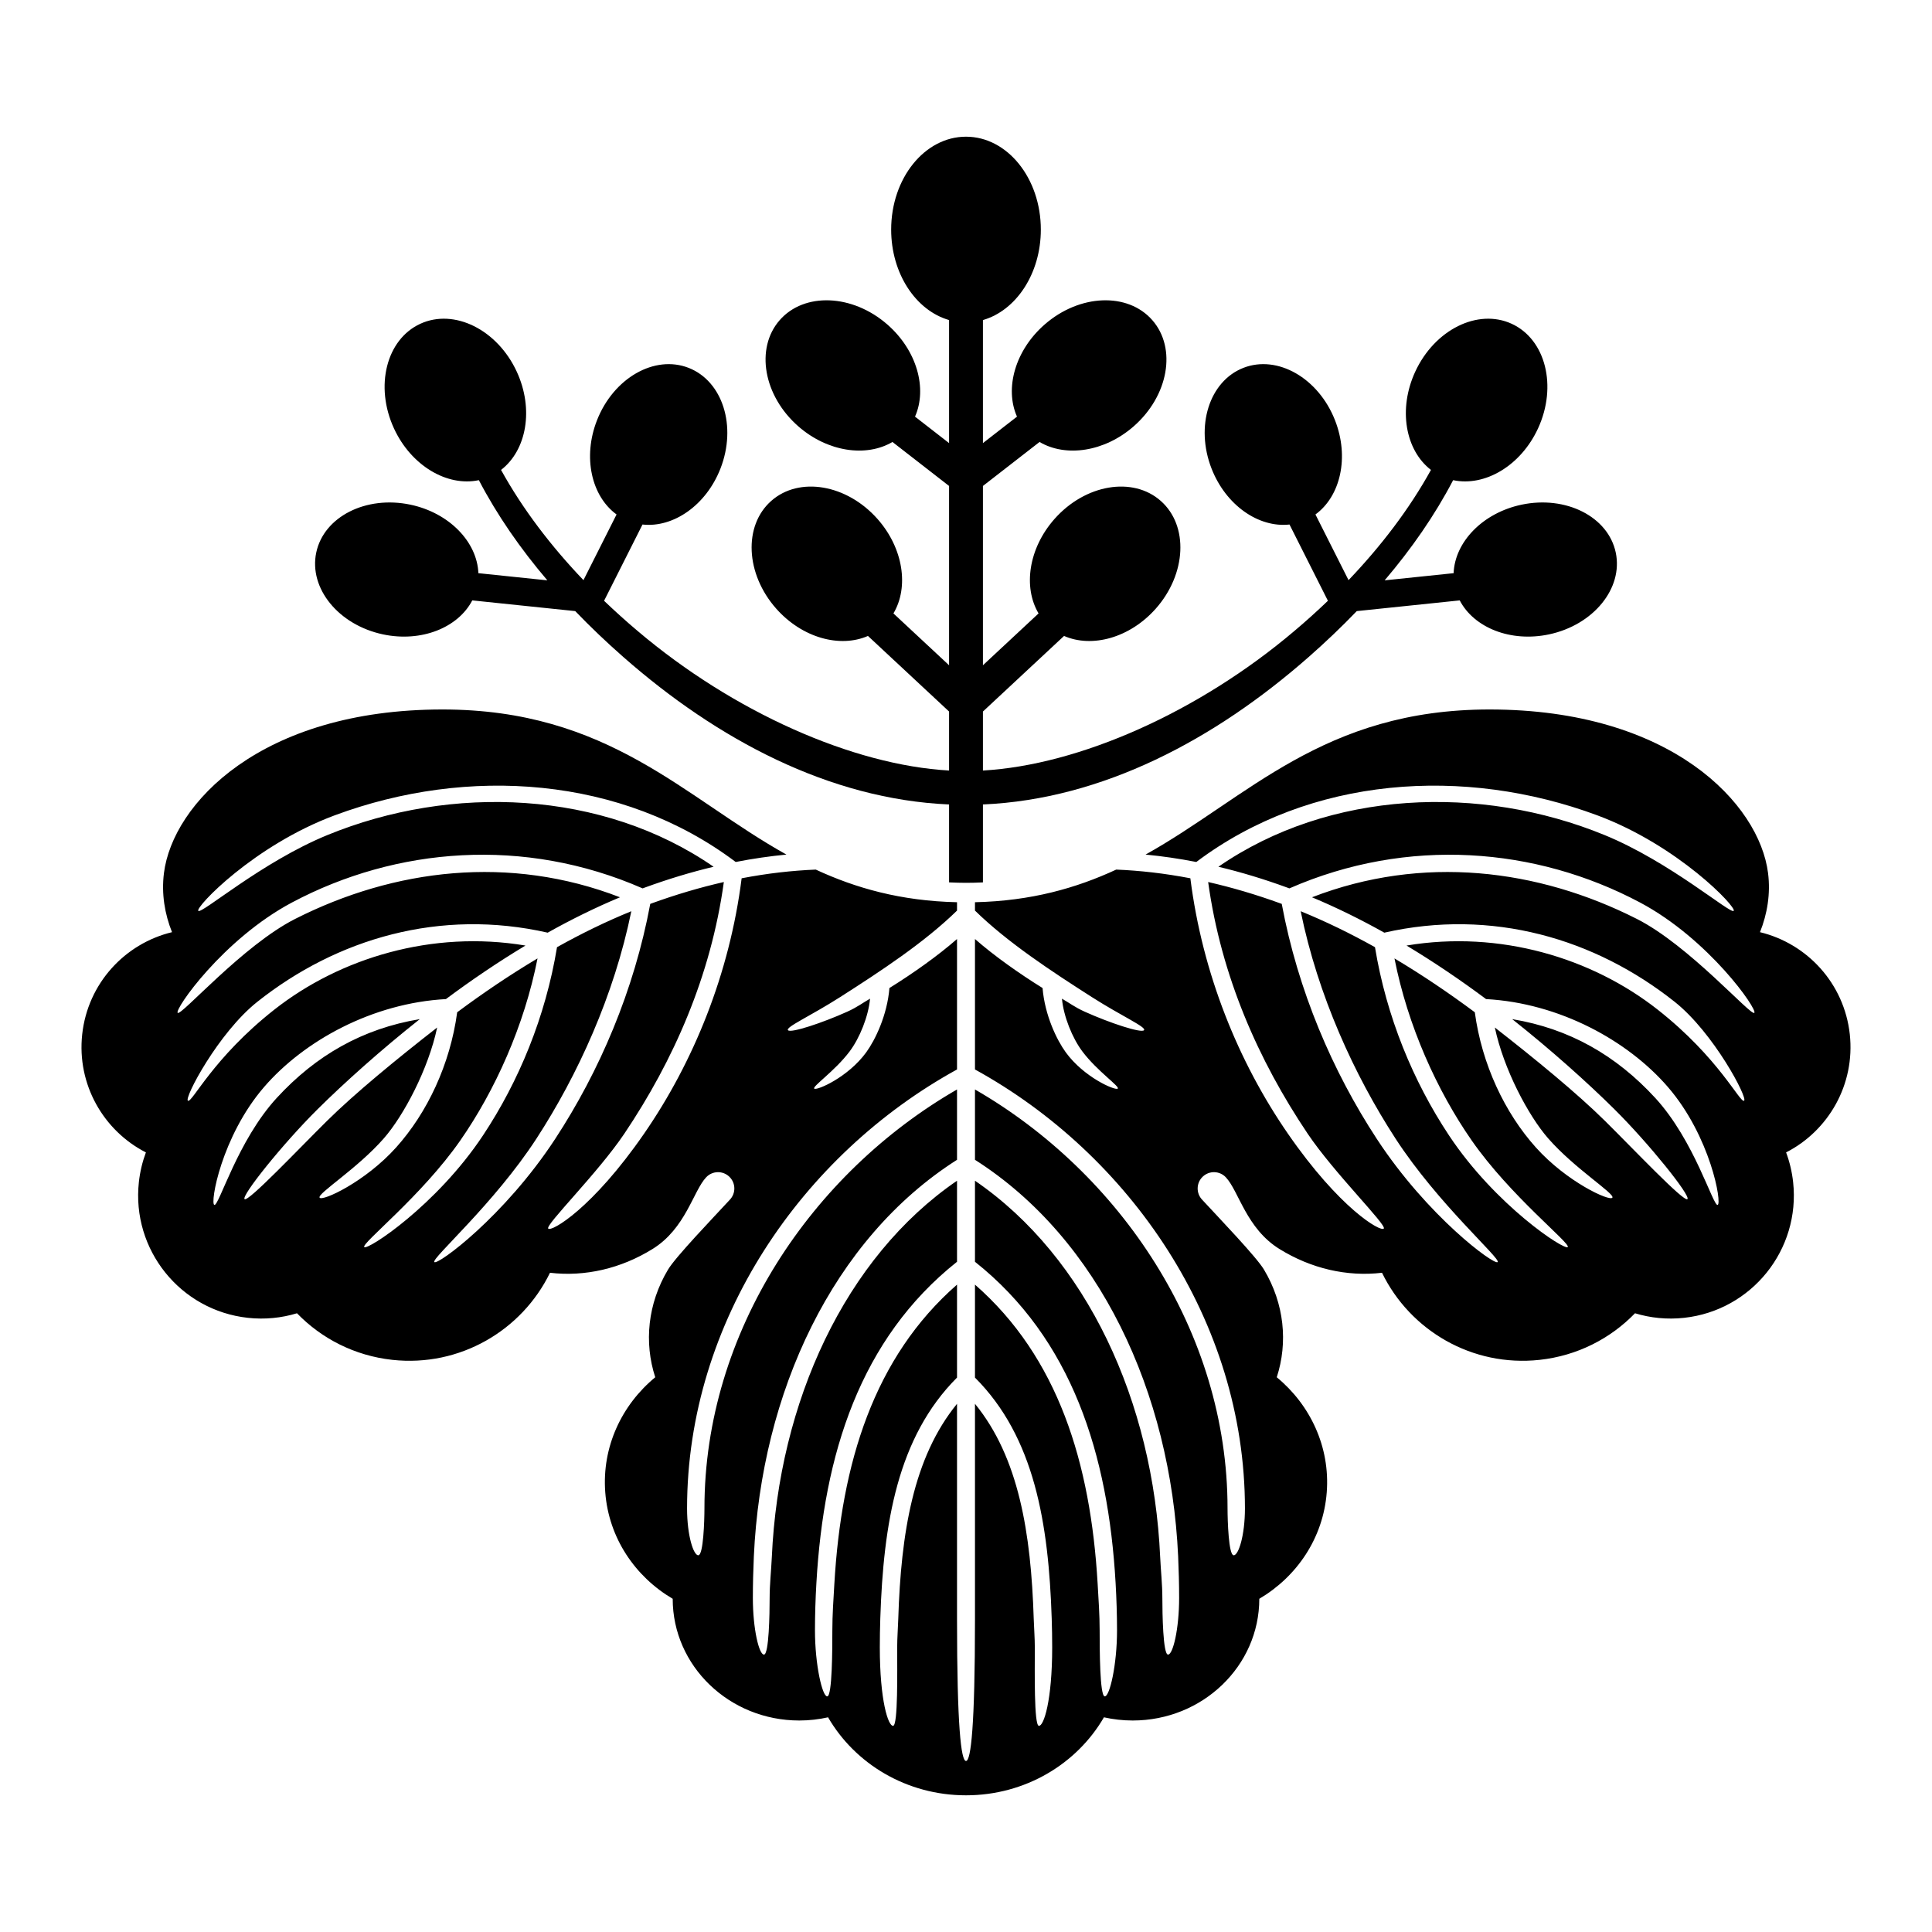 <?xml version="1.0" encoding="UTF-8" standalone="no"?>
<!-- Created with Inkscape (http://www.inkscape.org/) -->

<svg
   version="1.1"
   id="svg6111"
   width="793.701"
   height="793.701"
   viewBox="0 0 793.701 793.701"
   sodipodi:docname="Kajinoha Kiri.svg"
   inkscape:version="1.2 (dc2aeda, 2022-05-15)"
   xmlns:inkscape="http://www.inkscape.org/namespaces/inkscape"
   xmlns:sodipodi="http://sodipodi.sourceforge.net/DTD/sodipodi-0.dtd"
   xmlns="http://www.w3.org/2000/svg"
   xmlns:svg="http://www.w3.org/2000/svg">
  <defs
     id="defs6115">
    <clipPath
       clipPathUnits="userSpaceOnUse"
       id="clipPath6618">
      <path
         d="M -531.192,581.588 H 64.084 V -13.688 H -531.192 Z"
         id="path6620"
         style="stroke-width:1" />
    </clipPath>
    <clipPath
       clipPathUnits="userSpaceOnUse"
       id="clipPath6624">
      <path
         d="M -536.698,584.573 H 58.578 V -10.703 H -536.698 Z"
         id="path6626"
         style="stroke-width:1" />
    </clipPath>
    <clipPath
       clipPathUnits="userSpaceOnUse"
       id="clipPath6630">
      <path
         d="M -528.09,575.381 H 67.186 V -19.895 H -528.09 Z"
         id="path6632"
         style="stroke-width:1" />
    </clipPath>
    <clipPath
       clipPathUnits="userSpaceOnUse"
       id="clipPath6636">
      <path
         d="M -553.898,585.848 H 41.378 V -9.428 H -553.898 Z"
         id="path6638"
         style="stroke-width:1" />
    </clipPath>
    <clipPath
       clipPathUnits="userSpaceOnUse"
       id="clipPath6642">
      <path
         d="M -548.983,585.852 H 46.293 V -9.424 H -548.983 Z"
         id="path6644"
         style="stroke-width:1" />
    </clipPath>
    <clipPath
       clipPathUnits="userSpaceOnUse"
       id="clipPath6648">
      <path
         d="M -561.413,585.852 H 33.863 V -9.424 H -561.413 Z"
         id="path6650"
         style="stroke-width:1" />
    </clipPath>
    <clipPath
       clipPathUnits="userSpaceOnUse"
       id="clipPath6654">
      <path
         d="M -557.064,585.848 H 38.211 V -9.428 H -557.064 Z"
         id="path6656"
         style="stroke-width:1" />
    </clipPath>
    <clipPath
       clipPathUnits="userSpaceOnUse"
       id="clipPath6660">
      <path
         d="M -567.775,585.852 H 27.501 V -9.424 H -567.775 Z"
         id="path6662"
         style="stroke-width:1" />
    </clipPath>
    <clipPath
       clipPathUnits="userSpaceOnUse"
       id="clipPath6666">
      <path
         d="M -564.573,585.848 H 30.703 V -9.428 H -564.573 Z"
         id="path6668"
         style="stroke-width:1" />
    </clipPath>
    <clipPath
       clipPathUnits="userSpaceOnUse"
       id="clipPath6672">
      <path
         d="M -540.821,585.848 H 54.455 V -9.428 H -540.821 Z"
         id="path6674"
         style="stroke-width:1" />
    </clipPath>
    <clipPath
       clipPathUnits="userSpaceOnUse"
       id="clipPath6678">
      <path
         d="M -542.933,584.573 H 52.343 V -10.703 H -542.933 Z"
         id="path6680"
         style="stroke-width:1" />
    </clipPath>
    <clipPath
       clipPathUnits="userSpaceOnUse"
       id="clipPath6684">
      <path
         d="M -574.546,585.852 H 20.73 V -9.424 H -574.546 Z"
         id="path6686"
         style="stroke-width:1" />
    </clipPath>
    <clipPath
       clipPathUnits="userSpaceOnUse"
       id="clipPath6690">
      <path
         d="M -576.369,585.588 H 18.907 V -9.688 h -595.276 z"
         id="path6692"
         style="stroke-width:1" />
    </clipPath>
    <clipPath
       clipPathUnits="userSpaceOnUse"
       id="clipPath6696">
      <path
         d="M -557.495,577.85 H 37.781 V -17.426 H -557.495 Z"
         id="path6698"
         style="stroke-width:1" />
    </clipPath>
    <clipPath
       clipPathUnits="userSpaceOnUse"
       id="clipPath6702">
      <path
         d="M -556.401,578.014 H 38.875 V -17.262 H -556.401 Z"
         id="path6704"
         style="stroke-width:1" />
    </clipPath>
    <clipPath
       clipPathUnits="userSpaceOnUse"
       id="clipPath6708">
      <path
         d="M -586.545,579.503 H 8.731 V -15.773 H -586.545 Z"
         id="path6710"
         style="stroke-width:1" />
    </clipPath>
    <clipPath
       clipPathUnits="userSpaceOnUse"
       id="clipPath6714">
      <path
         d="M -568.227,575.819 H 27.049 V -19.457 H -568.227 Z"
         id="path6716"
         style="stroke-width:1" />
    </clipPath>
    <clipPath
       clipPathUnits="userSpaceOnUse"
       id="clipPath6720">
      <path
         d="M -550.264,577.325 H 45.012 V -17.951 H -550.264 Z"
         id="path6722"
         style="stroke-width:1" />
    </clipPath>
    <clipPath
       clipPathUnits="userSpaceOnUse"
       id="clipPath6726">
      <path
         d="M -584.194,578.938 H 11.082 V -16.338 h -595.276 z"
         id="path6728"
         style="stroke-width:1" />
    </clipPath>
    <clipPath
       clipPathUnits="userSpaceOnUse"
       id="clipPath6733">
      <path
         d="M -538.222,577.948 H 57.054 V -17.328 H -538.222 Z"
         id="path6735"
         style="stroke-width:1" />
    </clipPath>
    <clipPath
       clipPathUnits="userSpaceOnUse"
       id="clipPath6739">
      <path
         d="m -300.402,277.986 h 595.276 V -317.29 h -595.276 z"
         id="path6741"
         style="stroke-width:1" />
    </clipPath>
    <clipPath
       clipPathUnits="userSpaceOnUse"
       id="clipPath6745">
      <path
         d="M -497.833,170.239 H 97.443 v -595.276 H -497.833 Z"
         id="path6747"
         style="stroke-width:1" />
    </clipPath>
    <clipPath
       clipPathUnits="userSpaceOnUse"
       id="clipPath6751">
      <path
         d="M -572.817,586.135 H 22.459 V -9.141 H -572.817 Z"
         id="path6753"
         style="stroke-width:1" />
    </clipPath>
    <clipPath
       clipPathUnits="userSpaceOnUse"
       id="clipPath6758">
      <path
         d="M -545.417,584.573 H 49.859 V -10.703 H -545.417 Z"
         id="path6760"
         style="stroke-width:1" />
    </clipPath>
  </defs>
  <sodipodi:namedview
     id="namedview6113"
     pagecolor="#ffffff"
     bordercolor="#000000"
     borderopacity="0.25"
     inkscape:showpageshadow="2"
     inkscape:pageopacity="0.0"
     inkscape:pagecheckerboard="0"
     inkscape:deskcolor="#d1d1d1"
     showgrid="false"
     inkscape:zoom="0.29734106"
     inkscape:cx="-215.24105"
     inkscape:cy="396.85068"
     inkscape:window-width="1419"
     inkscape:window-height="456"
     inkscape:window-x="0"
     inkscape:window-y="25"
     inkscape:window-maximized="0"
     inkscape:current-layer="svg6111">
    <inkscape:page
       x="0"
       y="0"
       id="page6117"
       width="793.701"
       height="793.701" />
  </sodipodi:namedview>
  <path
     d="M 400.536 370.648 C 423.621 370.137 442.156 364.856 458.564 357.244 C 468.296 357.643 478.429 358.779 489.021 360.816 C 493.973 399.976 508.754 436.264 529.078 465.704 C 550.326 496.482 567.152 506.17 568.481 504.725 C 569.812 503.282 548.117 481.953 537.205 465.728 C 516.968 435.619 501.653 400.949 496.334 362.353 C 505.954 364.544 515.946 367.46 526.349 371.252 C 526.426 371.276 526.497 371.305 526.564 371.331 C 533.213 407.031 547.468 440.173 565.618 467.884 C 586.513 499.797 613.97 519.946 615.271 518.482 C 616.571 517.013 590.732 494.581 573.293 467.73 C 556.352 441.646 541.42 408.999 534.341 374.348 C 544.734 378.575 554.942 383.572 564.87 389.117 C 569.576 417.772 580.596 444.313 595.274 466.441 C 614.391 495.264 642.863 513.857 644.07 512.312 C 645.27 510.764 620.495 491.368 604.587 468.504 C 590.372 448.076 578.301 421.415 572.873 393.731 C 584.35 400.573 595.405 408.065 605.878 415.855 C 608.773 437.287 618.199 457.177 630.965 471.397 C 643.726 485.608 661.39 493.685 662.398 492.01 C 663.411 490.332 646.87 480.088 635.999 467.646 C 627.837 458.302 617.707 439.185 614.109 422.123 C 630.791 435.123 647.854 449.118 659.365 460.49 C 670.873 471.86 691.745 493.917 693.222 492.628 C 694.701 491.334 677.527 469.868 663.183 455.649 C 652.101 444.665 636.954 431.108 621.234 418.676 C 644.713 422.571 663.918 433.548 680.017 451.065 C 696.115 468.581 703.743 495.513 705.63 495.006 C 707.514 494.496 702.763 466.884 685.189 446.545 C 668.709 427.48 640.635 412.081 610.507 410.444 C 600.153 402.731 589.21 395.291 577.829 388.447 C 616.205 382.025 654.086 393.592 681.013 414.783 C 706.202 434.603 714.803 453.19 716.494 452.196 C 718.183 451.212 703.998 424.287 688.038 411.605 C 655.227 385.537 612.877 373.121 568.702 383.156 C 559.062 377.757 549.129 372.848 538.994 368.62 C 584.413 351.055 631.761 356.925 672.394 377.48 C 693.889 388.349 719.157 417.327 720.697 416.116 C 722.237 414.897 702.07 385.787 673.669 370.717 C 631.023 348.081 578.369 343.653 529.704 364.964 C 529.444 364.869 529.184 364.765 528.924 364.675 C 519.142 361.093 509.692 358.259 500.544 356.077 C 546.146 324.572 608.155 322.124 659.227 343.069 C 686.195 354.129 710.909 375.64 712.235 374.203 C 713.567 372.755 689.374 347.267 656.15 334.935 C 601.534 314.661 538.336 318.819 491.461 354.119 C 484.326 352.719 477.389 351.731 470.622 351.075 C 512.712 327.615 543.614 291.466 611.939 291.466 C 686.533 291.466 722.778 330.237 726.351 358.688 C 727.422 367.212 726.021 375.5 723.034 382.953 C 742.388 387.62 757.65 403.988 759.931 424.917 C 762.175 445.526 751.178 464.518 733.762 473.433 C 735.199 477.282 736.183 481.37 736.65 485.645 C 739.675 513.401 719.622 538.364 691.862 541.389 C 684.855 542.152 678.03 541.441 671.69 539.513 C 661.627 549.897 648.019 556.966 632.523 558.654 C 604.803 561.676 579.289 546.588 567.756 522.876 C 553.348 524.573 538.618 521.154 525.648 513.128 C 511.954 504.66 508.953 489.329 503.58 483.638 C 501.032 480.953 496.793 480.842 494.11 483.389 C 491.424 485.933 491.313 490.176 493.86 492.857 C 500.941 500.521 516.113 516.312 519.262 521.57 C 527.646 535.581 529.145 551.556 524.517 565.802 C 538.284 577.154 546.474 594.409 545.05 613.073 C 543.617 631.829 532.798 647.703 517.344 656.813 C 517.344 684.43 494.056 706.815 465.335 706.815 C 461.263 706.815 457.309 706.351 453.508 705.503 L 453.513 705.506 C 442.441 724.612 421.223 737.547 396.849 737.547 C 372.477 737.547 351.257 724.612 340.185 705.506 L 340.191 705.503 C 336.391 706.351 332.438 706.815 328.364 706.815 C 299.644 706.815 276.356 684.43 276.356 656.813 C 260.9 647.703 250.083 631.829 248.65 613.073 C 247.226 594.409 255.416 577.154 269.182 565.802 C 264.555 551.556 266.055 535.581 274.438 521.57 C 277.587 516.312 292.758 500.521 299.84 492.857 C 302.387 490.176 302.276 485.933 299.59 483.389 C 296.906 480.842 292.667 480.953 290.119 483.638 C 284.747 489.329 281.744 504.66 268.052 513.128 C 255.08 521.154 240.351 524.573 225.946 522.876 C 214.41 546.588 188.897 561.676 161.175 558.654 C 145.679 556.966 132.073 549.897 122.01 539.513 C 115.67 541.441 108.843 542.152 101.838 541.389 C 74.077 538.364 54.023 513.401 57.05 485.645 C 57.516 481.37 58.501 477.282 59.938 473.433 C 42.521 464.518 31.524 445.526 33.769 424.917 C 36.05 403.988 51.312 387.62 70.668 382.953 C 67.677 375.5 66.279 367.212 67.349 358.688 C 70.922 330.237 107.167 291.466 181.761 291.466 C 250.086 291.466 280.988 327.615 323.078 351.075 C 316.311 351.731 309.374 352.719 302.238 354.119 C 255.364 318.819 192.165 314.661 137.55 334.935 C 104.326 347.267 80.133 372.755 81.463 374.203 C 82.79 375.64 107.503 354.129 134.473 343.069 C 185.545 322.124 247.554 324.572 293.156 356.077 C 284.008 358.259 274.558 361.093 264.776 364.675 C 264.515 364.765 264.256 364.869 263.995 364.964 C 215.331 343.653 162.675 348.081 120.031 370.717 C 91.629 385.787 71.462 414.897 73.004 416.116 C 74.542 417.327 99.811 388.349 121.306 377.48 C 161.939 356.925 209.286 351.055 254.706 368.62 C 244.57 372.848 234.638 377.757 224.998 383.156 C 180.823 373.121 138.473 385.537 105.662 411.605 C 89.702 424.287 75.516 451.212 77.206 452.196 C 78.897 453.19 87.498 434.603 112.687 414.783 C 139.614 393.592 177.495 382.025 215.87 388.447 C 204.49 395.291 193.547 402.731 183.193 410.444 C 153.065 412.081 124.993 427.48 108.51 446.545 C 90.938 466.884 86.185 494.496 88.067 495.006 C 89.955 495.513 97.583 468.581 113.682 451.065 C 129.782 433.548 148.987 422.571 172.463 418.676 C 156.745 431.108 141.599 444.665 130.515 455.649 C 116.173 469.868 98.999 491.334 100.478 492.628 C 101.955 493.917 122.827 471.86 134.334 460.49 C 145.845 449.118 162.909 435.123 179.591 422.123 C 175.993 439.185 165.862 458.302 157.701 467.646 C 146.829 480.088 130.287 490.332 131.301 492.01 C 132.31 493.685 149.974 485.608 162.734 471.397 C 175.501 457.177 184.927 437.287 187.822 415.855 C 198.294 408.065 209.348 400.573 220.827 393.731 C 215.398 421.415 203.328 448.076 189.113 468.504 C 173.203 491.368 148.43 510.764 149.629 512.312 C 150.837 513.857 179.309 495.264 198.426 466.441 C 213.104 444.313 224.122 417.772 228.831 389.117 C 238.758 383.572 248.964 378.575 259.359 374.348 C 252.28 408.999 237.347 441.646 220.406 467.73 C 202.966 494.581 177.127 517.013 178.427 518.482 C 179.73 519.946 207.186 499.797 228.08 467.884 C 246.231 440.173 260.487 407.031 267.136 371.331 C 267.203 371.305 267.274 371.276 267.35 371.252 C 277.754 367.46 287.744 364.544 297.367 362.353 C 292.047 400.949 276.731 435.619 256.495 465.728 C 245.583 481.953 223.888 503.282 225.219 504.725 C 226.548 506.17 243.375 496.482 264.619 465.704 C 284.946 436.264 299.727 399.976 304.678 360.816 C 315.271 358.779 325.403 357.643 335.135 357.244 C 351.544 364.856 370.077 370.137 393.164 370.648 L 393.164 374.088 C 379.828 387.127 361.965 398.881 345.107 409.647 C 332.844 417.476 322.51 422.007 323.744 423.245 C 324.979 424.488 337.872 420.217 348.085 415.616 C 352.219 413.755 354.513 411.915 357.433 410.277 C 356.76 417.533 353.213 426.389 349.057 431.928 C 342.893 440.146 333.279 446.556 334.557 447.261 C 335.833 447.966 348.424 442.516 355.849 432.332 C 359.548 427.259 364.479 417.088 365.396 405.899 C 375.14 399.847 385.315 392.636 393.164 385.765 L 393.164 439.357 C 329.74 474.214 282.258 542.526 282.258 619.717 C 282.258 630.754 284.891 639.087 286.924 638.925 C 288.954 638.763 289.396 624.809 289.398 619.717 C 289.364 546.889 333.748 481.809 393.164 447.573 L 393.164 476.469 C 342.045 509.001 312.762 572.115 309.695 639.373 C 309.443 645.026 309.288 650.747 309.288 656.513 C 309.288 669.211 311.842 679.866 313.875 679.734 C 315.907 679.607 316.182 662.963 316.182 656.513 C 316.182 650.866 316.823 645.25 317.078 639.679 C 319.935 575.979 347.132 516.594 393.164 485.064 L 393.164 518.357 C 353.309 550.024 338.415 597.485 335.393 650.279 C 335.02 656.747 334.804 663.254 334.804 669.769 C 334.804 684.001 337.839 697.075 339.864 696.901 C 341.896 696.731 341.943 677.553 341.943 669.769 C 341.943 663.401 342.397 657.023 342.767 650.67 C 345.645 600.995 359.032 557.573 393.164 527.742 L 393.164 565.938 C 368.651 590.453 362.919 625.914 361.643 664.866 C 361.512 668.857 361.443 672.826 361.443 676.761 C 361.443 698.594 364.889 709.203 366.919 709.003 C 368.944 708.804 368.58 686.458 368.58 676.761 C 368.58 672.906 368.897 669.01 369.023 665.081 C 370.133 629.777 375.167 598.745 393.164 576.706 L 393.164 665.263 C 393.164 709.03 394.809 723.427 396.849 723.44 C 398.888 723.427 400.536 709.03 400.536 665.263 L 400.536 576.706 C 418.533 598.745 423.564 629.777 424.676 665.081 C 424.8 669.01 425.12 672.906 425.12 676.761 C 425.12 686.458 424.753 708.804 426.779 709.003 C 428.811 709.203 432.257 698.594 432.257 676.761 C 432.257 672.826 432.185 668.857 432.059 664.866 C 430.781 625.914 425.051 590.453 400.536 565.938 L 400.536 527.742 C 434.665 557.573 448.055 600.995 450.933 650.67 C 451.301 657.023 451.756 663.401 451.756 669.769 C 451.756 677.553 451.805 696.731 453.833 696.901 C 455.863 697.075 458.895 684.001 458.895 669.769 C 458.895 663.254 458.676 656.747 458.307 650.279 C 455.283 597.485 440.387 550.024 400.536 518.357 L 400.536 485.064 C 446.564 516.594 473.765 575.979 476.621 639.679 C 476.874 645.25 477.516 650.866 477.516 656.513 C 477.516 662.963 477.789 679.607 479.822 679.734 C 481.858 679.866 484.408 669.211 484.408 656.513 C 484.408 650.747 484.254 645.026 484.004 639.373 C 480.936 572.115 451.652 509.001 400.536 476.469 L 400.536 447.573 C 459.952 481.809 504.336 546.889 504.298 619.717 C 504.302 624.809 504.745 638.763 506.776 638.925 C 508.806 639.087 511.442 630.754 511.442 619.717 C 511.442 542.526 463.959 474.214 400.536 439.357 L 400.536 385.765 C 408.385 392.636 418.56 399.847 428.304 405.899 C 429.223 417.088 434.152 427.259 437.849 432.332 C 445.275 442.516 457.867 447.966 459.143 447.261 C 460.421 446.556 450.807 440.146 444.643 431.928 C 440.487 426.389 436.94 417.533 436.267 410.277 C 439.185 411.915 441.481 413.755 445.613 415.616 C 455.828 420.217 468.721 424.488 469.956 423.245 C 471.189 422.007 460.855 417.476 448.593 409.647 C 431.733 398.881 413.872 387.127 400.536 374.088 Z"
     style="fill:#000000;fill-opacity:1;fill-rule:nonzero;stroke:none"
     id="path6231" />
  <path
     d="M 663.777 226.985 C 660.666 212.268 643.338 203.47 625.072 207.333 C 609.085 210.714 597.681 222.672 597.17 235.47 L 568.835 238.418 C 579.864 225.469 589.428 211.714 596.979 197.261 C 609.976 200.026 624.793 191.349 631.868 175.965 C 639.828 158.659 634.98 139.432 621.037 133.02 C 607.096 126.607 589.341 135.44 581.38 152.744 C 574.317 168.101 577.349 184.962 587.863 193.052 C 578.991 209.12 567.359 224.353 554.003 238.334 C 554.003 238.334 545.927 222.304 540.408 211.35 C 550.708 203.85 554.383 187.842 548.465 172.7 C 541.669 155.312 524.805 145.649 510.797 151.127 C 496.788 156.601 490.94 175.133 497.735 192.522 C 503.635 207.62 517.127 216.885 529.749 215.481 C 535.739 227.373 545.532 246.814 545.532 246.814 C 541.076 251.089 536.472 255.233 531.743 259.224 C 492.343 292.614 443.304 314.309 403.806 316.546 L 403.806 292.309 L 437.132 261.257 C 448.639 266.296 464.188 262.049 474.823 250.033 C 487.447 235.768 488.365 215.957 476.872 205.789 C 465.38 195.618 445.831 198.94 433.207 213.202 C 422.564 225.229 420.243 241.194 426.663 252.005 L 403.806 273.301 L 403.806 199.642 L 427.066 181.572 C 437.835 187.93 453.708 185.67 465.732 175.152 C 480.068 162.609 483.501 143.079 473.395 131.529 C 463.292 119.979 443.478 120.785 429.14 133.327 C 416.99 143.957 412.676 159.607 417.798 171.164 L 403.806 182.033 L 403.806 131.485 C 417.432 127.571 427.594 112.421 427.594 94.319 C 427.594 73.241 413.83 56.156 396.851 56.156 C 379.871 56.156 366.107 73.241 366.107 94.319 C 366.107 112.421 376.268 127.571 389.896 131.485 L 389.896 182.033 L 375.904 171.164 C 381.024 159.607 376.711 143.957 364.56 133.327 C 350.223 120.785 330.41 119.979 320.306 131.529 C 310.201 143.079 313.634 162.609 327.97 175.152 C 339.992 185.67 355.864 187.93 366.636 181.572 L 389.896 199.642 L 389.896 273.301 L 367.038 252.005 C 373.459 241.194 371.138 225.229 360.495 213.202 C 347.87 198.94 328.321 195.618 316.829 205.789 C 305.337 215.957 306.254 235.768 318.878 250.033 C 329.514 262.049 345.063 266.296 356.57 261.257 L 389.896 292.309 L 389.896 316.546 C 350.398 314.309 301.359 292.614 261.959 259.224 C 257.23 255.233 252.626 251.089 248.167 246.814 C 248.167 246.814 257.962 227.373 263.951 215.481 C 276.577 216.885 290.066 207.62 295.967 192.522 C 302.761 175.133 296.913 156.601 282.905 151.127 C 268.897 145.649 252.031 155.312 245.238 172.7 C 239.318 187.842 242.993 203.85 253.293 211.35 C 247.774 222.304 239.698 238.334 239.698 238.334 C 226.342 224.353 214.711 209.12 205.839 193.052 C 216.353 184.962 219.383 168.101 212.321 152.744 C 204.361 135.44 186.605 126.607 172.665 133.02 C 158.721 139.432 153.873 158.659 161.832 175.965 C 168.909 191.349 183.725 200.026 196.722 197.261 C 204.273 211.714 213.837 225.469 224.867 238.418 L 196.529 235.47 C 196.021 222.672 184.616 210.714 168.629 207.333 C 150.362 203.47 133.034 212.268 129.922 226.985 C 126.809 241.697 139.096 256.757 157.361 260.62 C 173.129 263.956 188.192 257.85 194.02 246.653 C 207.655 248.072 236.313 251.054 236.315 251.054 C 242.605 257.597 249.241 263.905 256.142 269.97 C 294.571 303.731 340.626 328.346 389.896 330.487 L 389.896 362.497 C 392.2 362.609 394.518 362.679 396.851 362.679 C 399.184 362.679 401.5 362.617 403.806 362.503 L 403.806 330.487 C 453.076 328.346 499.131 303.731 537.559 269.97 C 544.461 263.905 551.096 257.597 557.387 251.054 C 557.387 251.054 586.045 248.072 599.682 246.653 C 605.512 257.85 620.573 263.956 636.341 260.62 C 654.605 256.757 666.892 241.697 663.777 226.985"
     style="fill:#000000;fill-opacity:1;fill-rule:nonzero;stroke:none"
     id="path6235" />
</svg>
